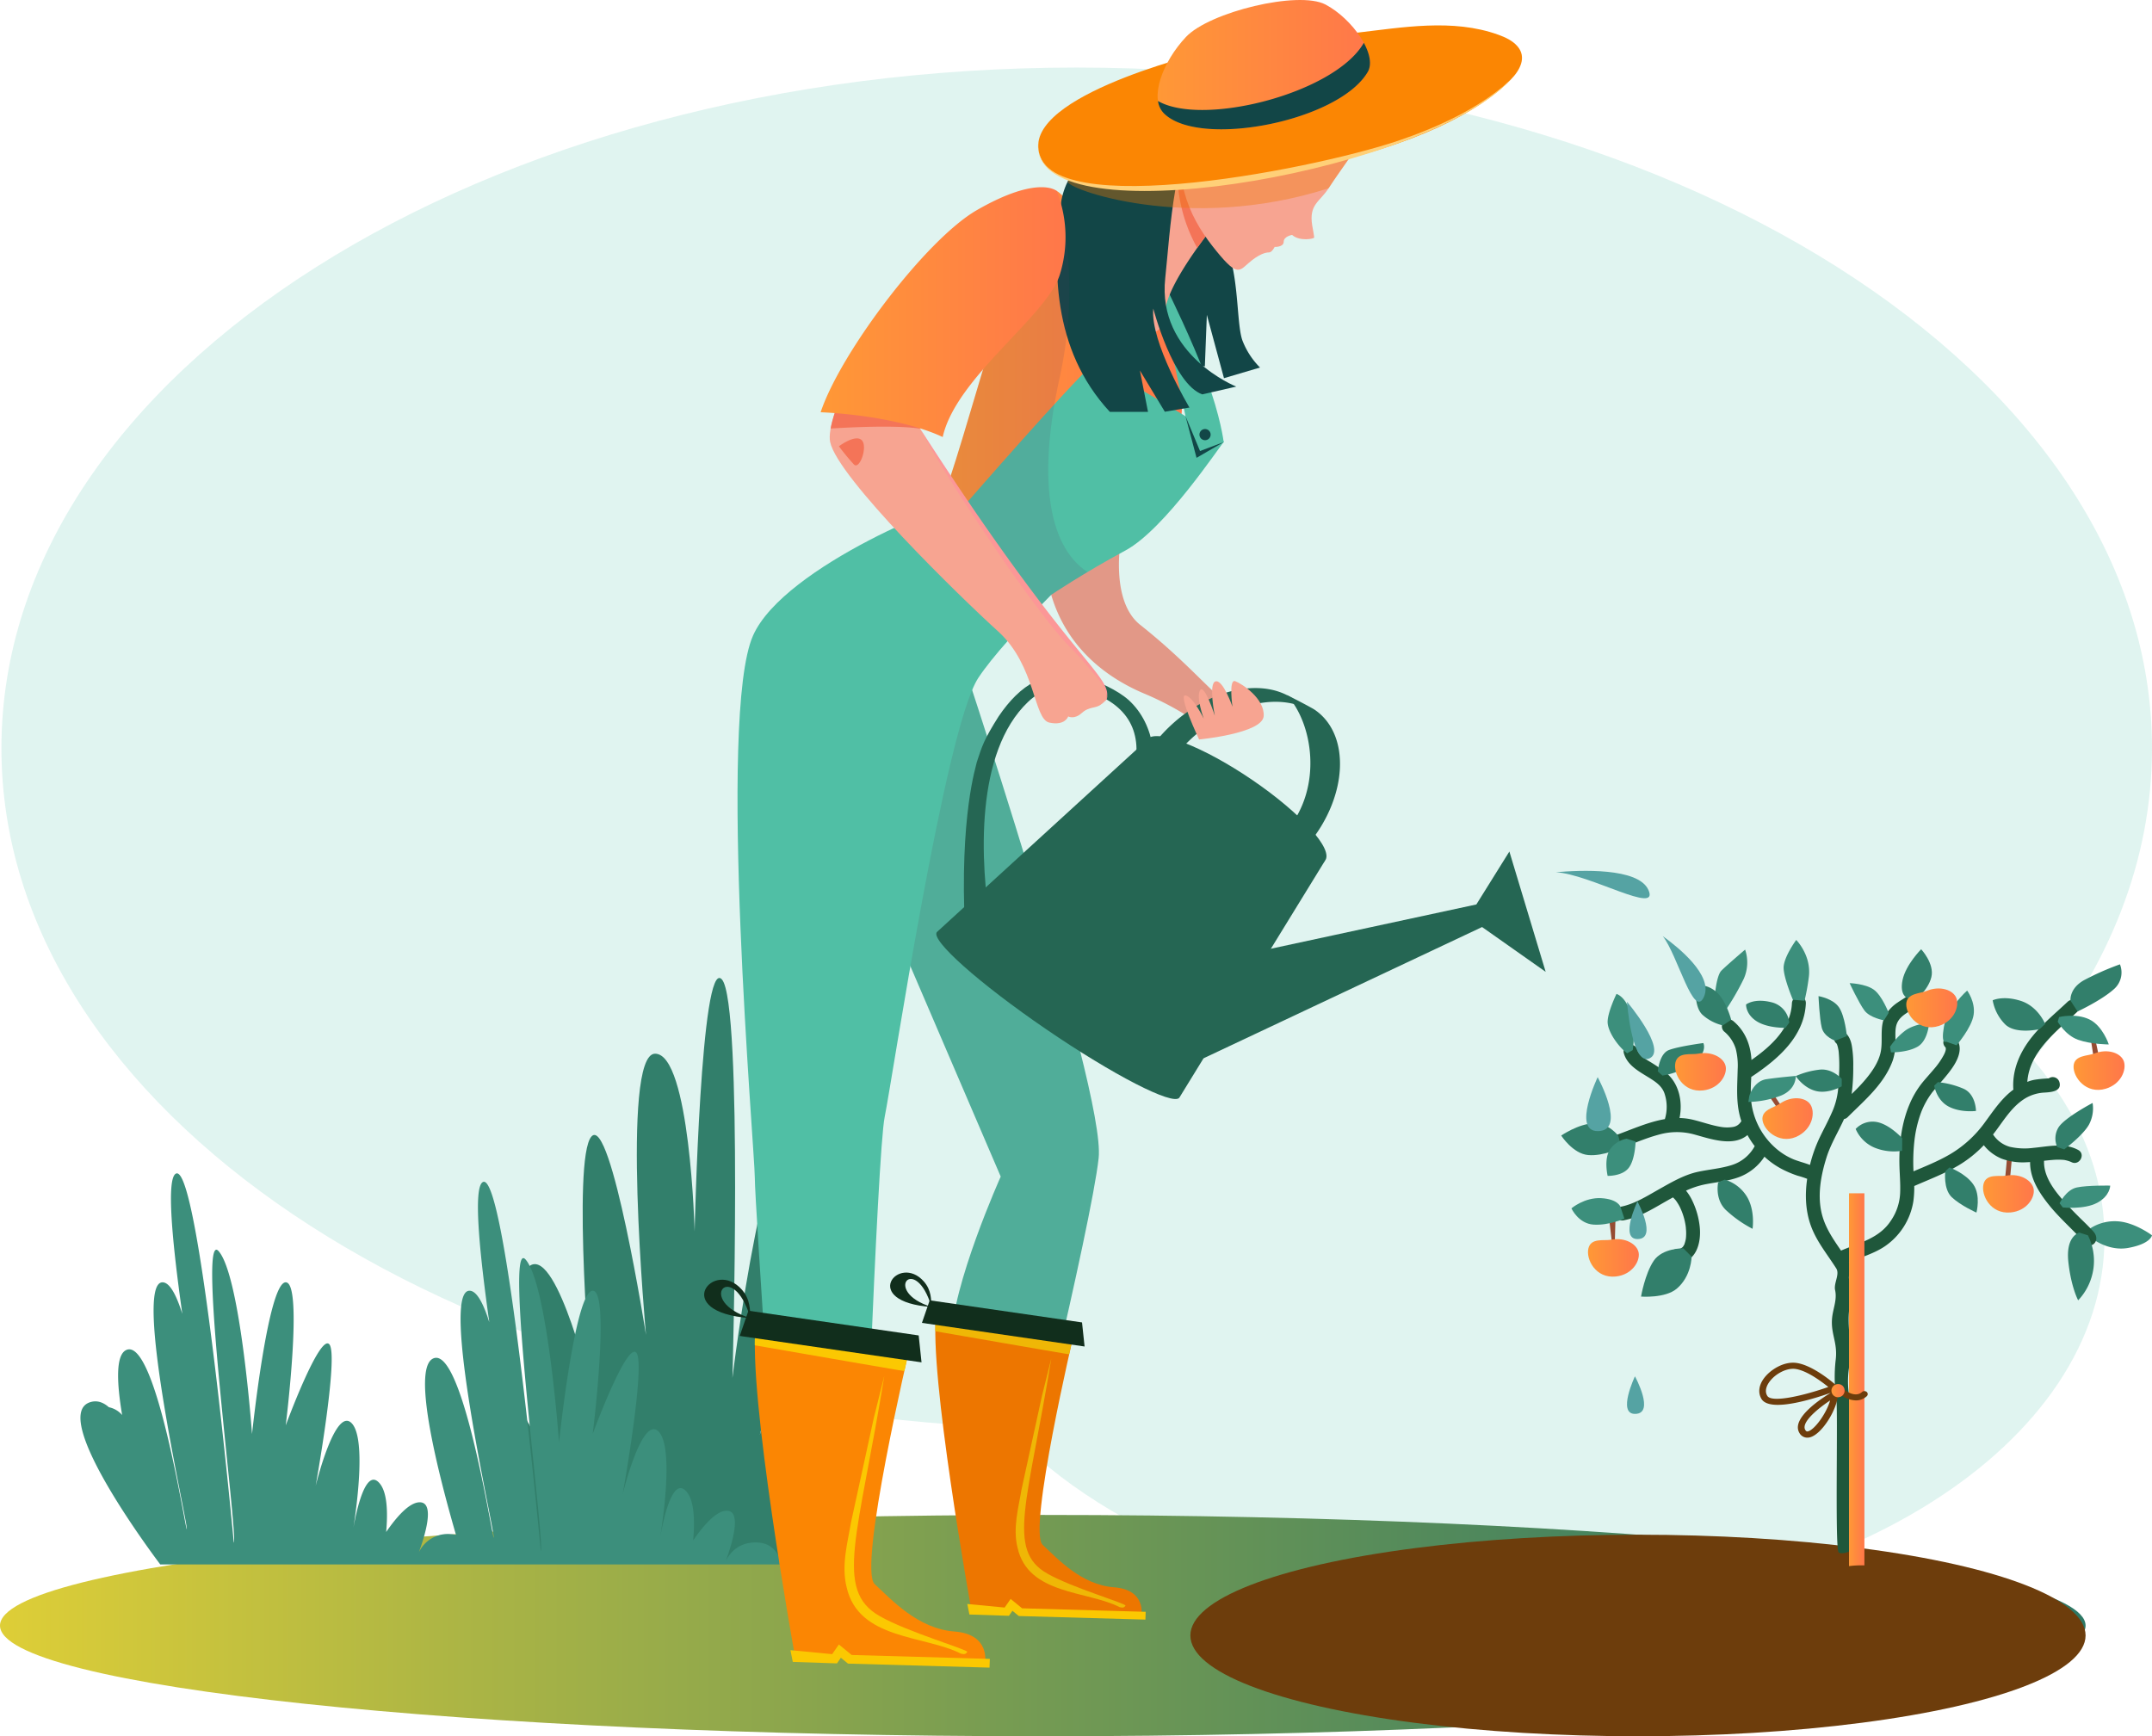 <svg xmlns="http://www.w3.org/2000/svg" xmlns:xlink="http://www.w3.org/1999/xlink" viewBox="0 0 1025.12 827.19"><defs><style>.cls-1{isolation:isolate;}.cls-2{fill:#65ccb7;opacity:0.2;}.cls-3{fill:#124647;}.cls-4{fill:url(#Gradiente_sem_nome_9);}.cls-5{fill:#6d3d0c;}.cls-6{fill:#327f6b;}.cls-7{fill:#3c8f7c;}.cls-8{fill:#e29887;}.cls-9{fill:#662d91;}.cls-10{fill:url(#Gradiente_sem_nome_2);}.cls-11{fill:#50ad99;}.cls-12{fill:#964c33;}.cls-13{fill:#1f573b;}.cls-14{fill:url(#Gradiente_sem_nome_2-2);}.cls-15{fill:url(#Gradiente_sem_nome_2-3);}.cls-16{fill:url(#Gradiente_sem_nome_2-4);}.cls-17{fill:url(#Gradiente_sem_nome_2-5);}.cls-18{fill:url(#Gradiente_sem_nome_2-6);}.cls-19{fill:url(#Gradiente_sem_nome_2-7);}.cls-20{fill:#50bfa5;}.cls-21{fill:url(#Gradiente_sem_nome_2-8);}.cls-22{fill:url(#Gradiente_sem_nome_2-9);}.cls-23{fill:#256653;}.cls-24{fill:#f7a491;}.cls-25{fill:#f47458;}.cls-26{fill:#fb8603;}.cls-27{fill:#fbc802;}.cls-28{fill:#112e1c;}.cls-29,.cls-31{fill:#ed7600;}.cls-30{fill:#efb706;}.cls-31{opacity:0.37;}.cls-31,.cls-33{mix-blend-mode:multiply;}.cls-32{fill:#55a3a3;}.cls-33{fill:#593960;opacity:0.13;}.cls-34{fill:#fc9797;}.cls-35{fill:url(#Gradiente_sem_nome_2-10);}.cls-36{fill:#ffd078;}.cls-37{fill:url(#Gradiente_sem_nome_2-11);}</style><linearGradient id="Gradiente_sem_nome_9" y1="774.47" x2="993.48" y2="774.47" gradientUnits="userSpaceOnUse"><stop offset="0" stop-color="#dece37"/><stop offset="0.21" stop-color="#aeb644"/><stop offset="0.48" stop-color="#779c52"/><stop offset="0.71" stop-color="#4f885c"/><stop offset="0.89" stop-color="#377c63"/><stop offset="1" stop-color="#2e7865"/></linearGradient><linearGradient id="Gradiente_sem_nome_2" x1="446.01" y1="178.26" x2="563.43" y2="178.26" gradientUnits="userSpaceOnUse"><stop offset="0" stop-color="#ff9836"/><stop offset="1" stop-color="#ff774a"/></linearGradient><linearGradient id="Gradiente_sem_nome_2-2" x1="944.65" y1="568.77" x2="968.85" y2="568.77" xlink:href="#Gradiente_sem_nome_2"/><linearGradient id="Gradiente_sem_nome_2-3" x1="908.06" y1="480.17" x2="932.35" y2="480.17" xlink:href="#Gradiente_sem_nome_2"/><linearGradient id="Gradiente_sem_nome_2-4" x1="797.92" y1="510.67" x2="822.15" y2="510.67" xlink:href="#Gradiente_sem_nome_2"/><linearGradient id="Gradiente_sem_nome_2-5" x1="756.45" y1="599.29" x2="780.67" y2="599.29" xlink:href="#Gradiente_sem_nome_2"/><linearGradient id="Gradiente_sem_nome_2-6" x1="839.54" y1="532.92" x2="863.5" y2="532.92" xlink:href="#Gradiente_sem_nome_2"/><linearGradient id="Gradiente_sem_nome_2-7" x1="987.75" y1="510.08" x2="1012.06" y2="510.08" xlink:href="#Gradiente_sem_nome_2"/><linearGradient id="Gradiente_sem_nome_2-8" x1="880.79" y1="661.29" x2="888.13" y2="661.29" xlink:href="#Gradiente_sem_nome_2"/><linearGradient id="Gradiente_sem_nome_2-9" x1="872.44" y1="662.23" x2="878.67" y2="662.23" xlink:href="#Gradiente_sem_nome_2"/><linearGradient id="Gradiente_sem_nome_2-10" x1="390.92" y1="148.71" x2="507.55" y2="148.71" xlink:href="#Gradiente_sem_nome_2"/><linearGradient id="Gradiente_sem_nome_2-11" x1="551.44" y1="30.8" x2="652.59" y2="30.8" xlink:href="#Gradiente_sem_nome_2"/></defs><g class="cls-1"><g id="Camada_2" data-name="Camada 2"><g id="objects"><path class="cls-2" d="M1025.12,356.49c0-179.11-229.33-324.31-512.22-324.31S.68,177.38.68,356.49c0,172,211.39,312.67,478.62,323.63,48.89,52.44,139.05,87.62,242.18,87.62,155.21,0,281-79.67,281-177.94,0-30.75-12.33-59.69-34-84.93C1004.68,460.41,1025.12,410,1025.12,356.49Z"/><path class="cls-3" d="M617.71,40s-22.46,1.55-27,20.82-9.47,46.6-5.05,60.7,3.55,33.11,6.14,40.58a37,37,0,0,0,8.42,13l-17.17,5.07L574.89,150l-.95,24.57-25.17-4.92,7.06-15.59s-4.94,9-14.36,13L532.3,156s18.82,3.84,27.06-36.54S573.26,57.88,584.67,46a38.15,38.15,0,0,1,35.82-11.37Z"/><path class="cls-4" d="M993.48,774.47c0,29.11-222.4,52.72-496.74,52.72S0,803.58,0,774.47s222.4-52.72,496.74-52.72S993.48,745.35,993.48,774.47Z"/><ellipse class="cls-5" cx="780.26" cy="779.18" rx="213.22" ry="48.01"/><path class="cls-6" d="M374.91,743.91S411,622.79,401.64,612.1s-39.73,71.5-39.73,71.5S406,533.2,385.75,525.81,348.9,656.48,348.9,656.48s5.06-178.34-5-189.84-13,120-13,120S328.68,502,312.06,502s-4.33,134-4.33,134-16.62-105.2-26-94.52,0,121.64,0,121.64-15.89-67.29-28.89-60.36,13.72,117.88,13.72,117.88-12.28-50.13-22.39-50.13,0,71.71,0,71.71Z"/><path class="cls-7" d="M372.24,745.34c-1.12-4.84-4-10-11.17-10.45-9.07-.52-13.42,5-15.32,8.72,2.68-7.27,8-23.88.44-23.88-5.06,0-11.26,7.26-16,14.15.83-9.16.6-19-3.23-23.32-6.41-7.3-10.78,12.42-12.36,21.17,1.72-11.07,5.85-42.08-.65-49.47-7.94-9-17.33,29.59-17.33,29.59s11.11-62.14,6.5-67.39-20.77,38.63-20.77,38.63,8.49-68.16,0-68.16-16.05,72.27-16.05,72.27-5.44-75.2-15.92-87.12,9.39,136.43,7.23,138.89c0,0-16.62-180-27.45-175.87-4.87,1.84-1.87,33,2.92,66.83-2.83-9-6-15-9.42-15-14.17,0,11.55,112.53,11.55,117.47s-14.44-92-28.91-85.17c-10.37,4.94,2.7,55.7,10.91,84a14.2,14.2,0,0,0-2.38-.34,15.3,15.3,0,0,0-15.33,8.72c2.68-7.27,8-23.89.45-23.89-5.07,0-11.26,7.27-16,14.16.83-9.17.6-19-3.23-23.32-6.41-7.3-10.78,12.41-12.35,21.17,1.72-11.07,5.84-42.08-.65-49.47-7.95-9-17.34,29.59-17.34,29.59s11.12-62.14,6.5-67.39-20.77,38.62-20.77,38.62,8.49-68.16,0-68.16-16.05,72.27-16.05,72.27-5.44-75.2-15.91-87.11,9.39,136.42,7.22,138.89c0,0-16.61-180-27.45-175.88-4.86,1.85-1.86,33,2.92,66.84-2.83-9-6-15-9.42-15C63.26,610.89,89,723.43,89,728.36s-14.45-92-28.91-85.16c-4.95,2.36-4.56,15.14-1.91,30.94a11.37,11.37,0,0,0-6.32-3.71c-2.65-2.34-5.54-3.37-8.67-2.47-20.28,5.81,29.09,72,33.16,77.38Z"/><path class="cls-8" d="M543.17,297.71c-17.46-13.81-7.58-53.95-5.44-55.89l-29.65-2.95s-14.35,20.48-7.33,44.5,24.86,39.07,45.12,47.41a143.43,143.43,0,0,1,21,11.11l14.58-9.24C572,324.08,561.19,312,543.17,297.71Z"/><path class="cls-9" d="M570.08,69.5a24,24,0,0,1-8-1.21,6.75,6.75,0,0,1-4.14-3.71C555.48,59,559.73,49,563.48,40.1,564.8,37,566.06,34,567,31.37c3.85-11.07,24.95-20,39.86-20a27.34,27.34,0,0,1,4.62.36A189.72,189.72,0,0,0,633,14.36l.23.06c1,.56,25.1,14,25.1,27.9S653.86,59,653.67,59.1l-.44.26-.26-.44c-.05-.07-4.18-6.92-8-10.34a2.55,2.55,0,0,0-1.66-.42c-4.11,0-13.18,3.79-22,7.45-6.68,2.79-13.59,5.67-18.2,6.81-2.36.59-5,1.33-7.7,2.11C587.31,66.86,578,69.5,570.08,69.5Zm36.75-57.08c-14.48,0-35.27,8.9-38.89,19.28-.92,2.68-2.18,5.65-3.52,8.8-3.66,8.67-7.82,18.48-5.54,23.67a5.69,5.69,0,0,0,3.54,3.15,22.79,22.79,0,0,0,7.66,1.15c7.79,0,17-2.62,25.15-4.93,2.76-.79,5.36-1.53,7.73-2.11,4.54-1.13,11.41-4,18-6.77,8.87-3.7,18-7.53,22.35-7.53a3.37,3.37,0,0,1,2.35.69c3.31,3,6.77,8.36,7.82,10,1-1,3.74-4.84,3.74-15.55,0-12.83-22.72-26-24.46-26.94a192.63,192.63,0,0,1-21.54-2.62A26.28,26.28,0,0,0,606.83,12.42Z"/><path class="cls-10" d="M552.34,234.14c14-12.75,13.48-79.56,5.37-86.93S508,93,503.4,91C489.93,85.18,460,213.52,446,245.76c23.94,11.64,48.76,9.57,72.63,19.95C533.24,251.6,546.49,239.45,552.34,234.14Z"/><path class="cls-11" d="M410.49,406.31,476.7,560.55s-23.47,52.28-23.47,77.77,14.19,94.77,14.19,94.77l16.44-1.91s35.89-146.75,39.49-179.43-68.91-249.28-68.91-249.28Z"/><path class="cls-7" d="M995.76,585.19a21.5,21.5,0,0,1,13.43-3.3c8,.66,15.93,6.64,15.93,6.64s-.58,4.05-11.29,6-19.24-6-19.24-6Z"/><path class="cls-7" d="M816.7,476.35s.66-11.28,3.32-13.94,11.28-10,11.28-10a19.11,19.11,0,0,1-.66,13.94,125.46,125.46,0,0,1-9.29,15.93Z"/><path class="cls-12" d="M956.09,550.69c0,1.33-1.07,12-1.07,12l2.4-.38,1-10.95Z"/><polygon class="cls-12" points="997.44 504.61 995.58 492.62 997.57 492.62 999.9 503.57 997.44 504.61 997.44 504.61"/><polygon class="cls-12" points="847.9 529.78 841.59 520.49 843.58 519.5 848.89 527.46 847.9 529.78"/><polygon class="cls-12" points="767.91 592.51 766.26 578.24 769.58 578.99 769.24 591.85 767.91 592.51"/><path class="cls-13" d="M874.81,497.12Z"/><path class="cls-13" d="M995.76,585.19c-1.31-1.37-2.65-2.7-4-4-3-2.94-5.91-5.89-8.68-9-4.71-5.29-9.69-11.92-9.38-19.18,1.36-.15,2.73-.29,4.09-.4a32.34,32.34,0,0,1,5.39,0,14.66,14.66,0,0,1,3.46,1c3.75,2.07,7.1-3.67,3.35-5.73-6.52-3.6-14.51-1.63-21.5-1a31.86,31.86,0,0,1-11.09-.51,14.12,14.12,0,0,1-8-5.89c.57-.72,1.13-1.45,1.68-2.2,4-5.44,7.75-11.41,13.65-15a19.81,19.81,0,0,1,9.28-2.76c2.88-.19,8.3-.5,7-5a3.3,3.3,0,0,0-5.07-1.77l-1.52.11a48.6,48.6,0,0,0-5.26.57,17.69,17.69,0,0,0-3.43,1c1-14.52,14-24.08,23.88-33.47,3.12-2.94-1.58-7.63-4.69-4.69-5.78,5.47-12,10.51-17,16.76-5.6,7-9.32,15.29-8.89,24.42a3.4,3.4,0,0,0,.09.65c-5.61,4.11-9.47,10-13.53,15.51a54.83,54.83,0,0,1-16.57,15.24c-5.57,3.27-11.58,5.69-17.52,8.2a1.48,1.48,0,0,1,0-.21,90.14,90.14,0,0,1,.44-14.32,57.8,57.8,0,0,1,3.1-13.3,38.61,38.61,0,0,1,2.73-5.78c.56-1,1.18-1.93,1.82-2.86l.56-.78a.73.73,0,0,1,.09-.13l.08-.1c3.24-4.06,6.9-7.74,9.83-12.06s5.23-10.05,1.2-14.31c-2.94-3.12-7.63,1.58-4.69,4.69a.38.38,0,0,0,.09.09l0,0s0,.07.06.1a2.61,2.61,0,0,1,.08.35v.52l0,.11a8.41,8.41,0,0,1-.21.83c-.09.29-.19.57-.3.85.23-.6-.27.56-.33.67a36.83,36.83,0,0,1-5,7.18c-1.76,2.1-3.64,4.12-5.37,6.25a42.92,42.92,0,0,0-6.17,10.52c-3.65,8.71-4.87,18.58-4.72,28,.07,4.77.58,9.53.34,14.31a25.14,25.14,0,0,1-4.26,12.68C895.35,590,885.84,592,877,595.81c-3.71-5.38-7.4-10.71-9.08-17.17-2.32-8.89-.58-18.43,2.09-27,2-6.49,5.63-12.31,8.42-18.5a3.19,3.19,0,0,0,1.73-.93c8.19-8.16,17.38-15.74,21.48-27a27.87,27.87,0,0,0,1.27-9.7c0-2.57-.26-5.61.76-8,1.67-4,6.11-5.45,9.34-8.06,1.41-1.14,1.18-3.52,0-4.7a3.39,3.39,0,0,0-4.69,0c.5-.4-.51.36-.61.43-.38.26-.78.5-1.17.75-.85.54-1.71,1.07-2.54,1.65a19,19,0,0,0-5.46,5.44c-3.38,5.31-1.56,11.75-2.54,17.57-.94,5.62-4.87,10.9-8.56,15.07-1.71,1.93-3.53,3.75-5.39,5.54a97.49,97.49,0,0,0,.76-13.07,54.27,54.27,0,0,0-.66-9.78c-.44-2.59-1.41-5.16-3.66-6.69-3.43-2.35-6.65,3-3.65,5.5l0,0-.06,0,.08.06.07.1.18.36c.05.14.09.28.14.42a14.18,14.18,0,0,1,.41,1.71,10.18,10.18,0,0,1,.25,1.78,69.93,69.93,0,0,1,.16,9.71c-.1,2.75-.29,5.49-.53,8.23a35.44,35.44,0,0,1-3.14,11c-1.76,4-3.9,7.85-5.77,11.81A67.39,67.39,0,0,0,862.19,555c-2.57-1-5.32-1.66-7.84-2.67a31,31,0,0,1-8.79-5.59,34.74,34.74,0,0,1-10.74-18.32c-1.15-5-.83-10.22-.59-15.39a2.94,2.94,0,0,0,.46-.25c12.21-8.17,24.82-18.93,25.54-34.73.19-4.28-6.45-4.26-6.64,0-.54,11.87-10,20.44-19.26,26.95-.42-7.08-2.87-13.57-8.43-18.34a3.37,3.37,0,0,0-4.69,0,3.32,3.32,0,0,0,0,4.69,17.48,17.48,0,0,1,5.63,8.33,32.56,32.56,0,0,1,.91,9.89c-.16,7.75-.89,15.41,1.28,23,.15.54.32,1.07.5,1.6a4.57,4.57,0,0,0-.38.47,5.33,5.33,0,0,1-3.56,2.26,17.63,17.63,0,0,1-5.7,0c-4.61-.73-9-2.37-13.56-3.46a30.23,30.23,0,0,0-6.27-.79c1.57-7.61-.15-16.23-6.18-21.37a76.81,76.81,0,0,0-8.86-6,19.76,19.76,0,0,1-3.37-2.56,5.54,5.54,0,0,1-1.69-2.6c-1.19-4.1-7.6-2.35-6.4,1.76,1.87,6.43,8.68,9.28,13.78,12.71,2.39,1.6,4.54,3.47,5.52,6.26a20,20,0,0,1,.21,12.32c-8.29,1.41-16.32,5.19-24.16,7.94a3.39,3.39,0,0,0-2.32,4.08,3.34,3.34,0,0,0,4.09,2.32c6.51-2.28,12.82-5.15,19.49-6.94a31.33,31.33,0,0,1,16.91-.09c7.85,2.16,18.54,6,25.34.29a40.93,40.93,0,0,0,3.45,5.28,18.81,18.81,0,0,1-10.9,9c-5.28,1.69-10.92,2.08-16.32,3.27-6.75,1.49-13,5.26-19,8.63-5.62,3.19-11.35,6.77-17.78,8a3.33,3.33,0,0,0-2.32,4.08,3.38,3.38,0,0,0,4.08,2.32c6.78-1.3,13-5,18.88-8.4,1.46-.83,2.93-1.67,4.41-2.48.34.31.67.65,1,1l.47.58c.17.23.33.46.48.7a22.74,22.74,0,0,1,1.19,2,30.9,30.9,0,0,1,2.93,9.42s.09.81.1.9c0,.42.07.84.09,1.26a22.25,22.25,0,0,1,0,2.45c0,.39-.05.78-.09,1.17a.72.72,0,0,0,0,.13,3.47,3.47,0,0,0-.08.39,14.35,14.35,0,0,1-.56,2.07s0,.09,0,.12l-.13.25c-.14.29-.31.56-.48.84l-.1.15-.1.11a3.59,3.59,0,0,1-.39.39c0-.06-.41.3-.55.39l-.2.12-.09,0a6.49,6.49,0,0,1-1,.26l-.74,0c-4.28.06-4.29,6.7,0,6.64,9.33-.14,11.85-9.72,11-17.44a37.77,37.77,0,0,0-3.6-12.48,23.14,23.14,0,0,0-2.93-4.64,41.55,41.55,0,0,1,8.61-2.9c5.49-1.14,11.17-1.55,16.47-3.49a24.87,24.87,0,0,0,12.29-9.79l.71.65a38.4,38.4,0,0,0,9.66,6.26,49.81,49.81,0,0,0,5.54,2.19,38.36,38.36,0,0,1,4.44,1.45c-1.1,7.56-.82,15.34,1.84,22.56,2.75,7.46,7.8,13.47,12,20.1,1.8,2.84-1.26,7-.54,10.33.86,3.89-.39,7.31-1.12,11.17-1.73,9.16,2.59,13.08,1.37,22.36a71.75,71.75,0,0,0,.31,18.23c.89,4.7-.64,68.45,1,72.94.61,1.7,7-.06,6.4-1.77-1.61-4.5-.23-67.33-1.18-72a44.11,44.11,0,0,1,0-14.9c1.55-9.56-1.25-17.69,0-27.32.56-4.33,1.18-8.93,0-13.16-.84-3,1.43-6.11-.2-8.77,5.68-2.4,11.73-4.06,16.92-7.49a32.07,32.07,0,0,0,13.79-21.63,48.71,48.71,0,0,0,.42-7.23h0c7.1-3.11,14.37-5.86,21.07-9.81A56.09,56.09,0,0,0,945,545.59a21,21,0,0,0,8.56,6.45,29.19,29.19,0,0,0,12.27,1.65c.41,0,.82,0,1.22-.07-.1,8,4.56,15,9.44,21,4,4.87,8.62,9.15,13,13.65a3.32,3.32,0,0,0,.43,1.48,11.36,11.36,0,0,0,2,2.66,4.26,4.26,0,0,0,3.34,1,3.35,3.35,0,0,0,3.32-3.32C998.61,587.9,997.14,586.64,995.76,585.19Zm-121-88.13c-.17-.19-.1-.12,0,0Zm.07.07.28.22-.23-.16Z"/><path class="cls-6" d="M801.88,594.72s-10-.22-14.16,6-6,17-6,17,11.53.89,17-3.76c7.08-6,7.08-15.27,7.08-15.27Z"/><path class="cls-6" d="M818.47,563.3s-1.77,7.75,3.54,13.06a57,57,0,0,0,12.83,9.07s1.33-8.63-2.65-15.27A18.5,18.5,0,0,0,821.57,562Z"/><path class="cls-6" d="M770.9,541.18s-4.42-6.2-11.72-6S743.69,541,743.69,541s5.53,8.63,12.83,9.29,15.93-3.54,15.93-3.54Z"/><path class="cls-6" d="M811.39,496.93s-11.73,1.55-16.37,3.32c-3.75,1.42-4.9,7.16-5.21,9.34-.08.52-.1.84-.1.84l2.21,2a35.48,35.48,0,0,0,15.05-6.2C813.6,501.13,811.39,496.93,811.39,496.93Z"/><path class="cls-6" d="M926.66,558s-1.1,8.41,3.1,12.39,11.73,7.31,11.73,7.31,2.21-8.19-1.55-13.5-11.29-8-11.29-8Z"/><path class="cls-6" d="M974.23,487.86s-3.32-8.41-11.73-11.06-13.27-.23-13.27-.23a21.62,21.62,0,0,0,6,11.51c5.09,4.87,16.38,2.21,16.38,2.21Z"/><path class="cls-6" d="M980,546.49a10,10,0,0,1,.67-9.51c3.1-4.65,16.15-11.51,16.15-11.51a16.41,16.41,0,0,1-1.77,10.4C992.15,541,983.3,547.6,983.3,547.6Z"/><path class="cls-6" d="M990.38,587.2c-.66.44-6.41,2.21-5.09,14.16s4.65,18.14,4.65,18.14a27.51,27.51,0,0,0,7.3-15.26,27,27,0,0,0-2.65-15.71Z"/><path class="cls-6" d="M906.09,548.26a24.72,24.72,0,0,1-13.28-1.55,17.08,17.08,0,0,1-8.85-8.85,11.08,11.08,0,0,1,10-3.32c6.19,1.11,12.17,7.75,12.17,7.75Z"/><path class="cls-6" d="M921.35,517.28c.22.67,1.33,7.08,7.08,10s12.84,2,12.84,2,0-8-6-10.62a41.21,41.21,0,0,0-12.17-3.1Z"/><path class="cls-6" d="M820.68,488.52a22,22,0,0,1-9.73-5.09c-4.21-4-3.1-13.94-3.1-13.94s4.65-1.1,9.51,2.88,7.31,13.5,7.31,13.5Z"/><path class="cls-6" d="M852.32,487.19a11.07,11.07,0,0,0-8.63-9.73c-8.18-2-11.94,1.11-11.94,1.11s-.23,4.64,5.08,8,13.72,3.1,13.72,3.1Z"/><path class="cls-6" d="M877.32,514s-4.2-4.87-10.17-4.43a38.87,38.87,0,0,0-11.73,3.1s3.54,5.53,9.51,7.08,12.39-2.21,12.39-2.21Z"/><path class="cls-6" d="M908.52,475.47s-3.76-1.33-2.21-8.63,8.85-14.6,8.85-14.6,6.41,6.86,4.86,13.27-8,11.29-8,11.29Z"/><path class="cls-7" d="M771.9,574.91s-1.22-3.64-9.18-4.08-14.16,4.86-14.16,4.86,3.31,7.31,10.62,7.75,14.6-2.88,14.6-2.88Z"/><path class="cls-7" d="M774.88,542.51a12.08,12.08,0,0,0-7.74,4.86c-3.32,4.43-1.33,12.84-1.33,12.84s6.86.22,10-3.76,3.32-12.62,3.32-12.62Z"/><path class="cls-7" d="M775.11,501.8c-4-2.88-9.52-10.4-9.3-15.27s4.21-13,4.21-13,4.42,1.1,6.86,9.51a43.49,43.49,0,0,1,.88,17.26Z"/><path class="cls-7" d="M833.29,522.15s2-7.08,8.19-8,13.94-1.55,13.94-1.55.44,6.19-6.86,9.29a46,46,0,0,1-15.71,3.1Z"/><path class="cls-7" d="M897.46,486.09s-6.64-1.11-9.3-4.65-7.08-13.05-7.08-13.05,7.53.22,11.51,3.1,7.08,11.06,7.08,11.06Z"/><path class="cls-7" d="M900.33,498.7a32.17,32.17,0,0,1,7.3-7.74c4.65-3.32,11.29-3.54,11.29-3.54s-.44,8.4-5.53,11.28-12.61,2.65-12.61,2.65Z"/><path class="cls-7" d="M980.2,486.75s3.55,6.42,9.74,8.63,14.6,2.21,14.6,2.21-2.87-8.85-9.29-11.94-14.38-1.11-14.38-1.11Z"/><path class="cls-7" d="M927.1,496.27s-2.65,1.77-1.1-7.08,11.06-17.26,11.06-17.26,4,5.31,3.1,11.5S932,498,932,498Z"/><path class="cls-7" d="M981.09,573.26s3.1-6.42,8.19-7.52,15.93-.89,15.93-.89,0,4.87-6.2,8.19-16.37,2.21-16.37,2.21Z"/><path class="cls-7" d="M855.64,447.81s-6.19,8.41-6,13.5,4.42,15,4.42,15l5.53.45a98.16,98.16,0,0,0,2-10.85C863.16,455.33,855.64,447.81,855.64,447.81Z"/><path class="cls-6" d="M874.23,495.82s-5.31-1.77-6.42-6.19-1.55-15.05-1.55-15.05,6.86,1.11,9.74,5.31,3.76,13.72,3.76,13.72Z"/><path class="cls-6" d="M986.29,476.69s-.66-5.65,6.31-9.63a129.58,129.58,0,0,1,17.25-7.63,10.53,10.53,0,0,1-3,11.94c-6,5.32-17.2,10.52-17.2,10.52Z"/><path class="cls-14" d="M955.67,560.1c-3.22.58-9.51-1.19-10.81,4s3.31,14.44,12.91,13.54c7.63-.72,11.57-6.91,11-11S962.56,558.85,955.67,560.1Z"/><path class="cls-15" d="M917.71,472.12c-3,1.28-9.53.95-9.65,6.3s6.42,13.36,15.58,10.34c7.28-2.39,9.76-9.29,8.32-13.19S924.15,469.38,917.71,472.12Z"/><path class="cls-16" d="M808.82,502c-3.21.64-9.53-1-10.72,4.21s3.58,14.38,13.17,13.29c7.61-.87,11.43-7.14,10.81-11.25S815.68,500.65,808.82,502Z"/><path class="cls-17" d="M767.39,590.64c-3.21.62-9.52-1.07-10.75,4.14s3.49,14.4,13.08,13.37c7.62-.82,11.48-7.06,10.89-11.18S774.26,589.3,767.39,590.64Z"/><path class="cls-18" d="M847.79,525.86c-2.68,1.87-9.14,2.88-8.15,8.14s9,11.75,17.38,6.92c6.63-3.84,7.63-11.1,5.42-14.63S853.53,521.85,847.79,525.86Z"/><path class="cls-19" d="M997.57,501.93c-3,1.2-9.55.69-9.81,6s6,13.53,15.29,10.77c7.34-2.19,10-9,8.68-13S1004.09,499.37,997.57,501.93Z"/><path class="cls-20" d="M521.4,172.7c-13.14,11.93-60.3,66.17-60.3,66.17h0c-4.56-2.22-87.57,30.69-102.36,63.88-17.15,38.49.81,245.67.81,258.15s12,185.78,12,185.78l39,8.33s7.27-205.22,10.87-222.86S450.15,347.2,466,323c6.57-10,20.14-24.84,34.77-39.65h0s15.44-10.39,35.4-21.13c18.86-10.15,45.16-50.16,46.78-51.63S521.4,172.7,521.4,172.7Z"/><path class="cls-20" d="M557,140s10.8,21.9,17.64,40.2,8.27,30.39,8.27,30.39L570,218.12,565.3,201l-14.14-67Z"/><polygon class="cls-3" points="582.93 210.61 569.98 218.12 564.74 198.31 571.64 214.88 582.93 210.61"/><path class="cls-3" d="M576.69,207.05A2.66,2.66,0,1,1,574,204.4,2.66,2.66,0,0,1,576.69,207.05Z"/><rect class="cls-21" x="880.79" y="568.51" width="7.33" height="185.57"/><path class="cls-5" d="M780.26,766.48H940.55s-18.14-14.34-29.35-12.4c0,0-12.53-11.5-33.48-7.45a31.79,31.79,0,0,0-27.88-11A37.69,37.69,0,0,0,823.16,751S791.24,744,780.26,766.48Z"/><path class="cls-5" d="M889.26,663.17a1.74,1.74,0,0,0-2.27,0c-3.16,2.87-7.7-.57-7.89-.72a1.71,1.71,0,0,0-2.26.17,1.36,1.36,0,0,0,.17,2,12.3,12.3,0,0,0,7.07,2.56,7.54,7.54,0,0,0,5.18-2A1.37,1.37,0,0,0,889.26,663.17Z"/><path class="cls-5" d="M876.68,661.8,875,660.27c-.44-.4-10.88-9.8-19.31-10.95-5.84-.8-12.26,3.12-15.34,7.22-2.59,3.45-3,7.08-1.22,10,1.27,2,4.13,2.76,7.72,2.76,8,0,19.68-3.76,25.27-5.75-4.17,2.5-19.07,12.08-15,19.06a4.29,4.29,0,0,0,3.79,2.32,5.22,5.22,0,0,0,1.1-.12c5.94-1.34,13.46-13.9,13.46-20.56v-1.94Zm-34.79,3.25c-1.61-2.57,0-5.41,1.1-6.87,2.67-3.56,7.38-6.06,11.17-6.06a9,9,0,0,1,1.05.07c5.51.75,12.48,6,15.72,8.6C859.7,664.76,844.08,668.51,841.89,665.05Zm19.33,16.88c-.34.08-.76.18-1.29-.72-2-3.52,5.84-10,11.85-14C870.1,673.29,864.36,681.23,861.22,681.93Z"/><path class="cls-22" d="M878.67,662.23a3.13,3.13,0,1,1-3.11-2.82A3,3,0,0,1,878.67,662.23Z"/><path class="cls-23" d="M560.53,359.28a71.61,71.61,0,0,0-8.81,13.41l-9.6-6.57A71.93,71.93,0,0,1,551,352.73c18.78-22.65,47.95-31.48,65.15-19.72a26.61,26.61,0,0,1,4.39,3.76C603.05,329.59,577.53,338.77,560.53,359.28Z"/><path class="cls-23" d="M547.45,380.92c4.5-15.84,3.25-35.47-9.81-47.41-5.47-4.84-14.38-8.8-20.72-10.59-18.68-5.05-31.1,3.5-41.19,18.35-7,11.06-7.91,14.13-10.41,21.79-.17,1.49-8.37,25.17-5.6,80.61l12.43-.65c-5.52-32.93-7.66-84.63,17.59-108.64,7-6.69,15.51-8.54,25.36-6,21.62,5.95,29.45,19.48,25.15,38.33-1,3.73-3.07,9.21-4.81,11.17Z"/><path class="cls-23" d="M568.21,479.47l5.11,24.72,124.35-58.6h0l8.33-3.93L736.29,463,719,405.68,703.27,430.9,605.37,452Z"/><path class="cls-23" d="M546.62,352.3l84.53,57.79L561.76,523c-3.13,3.77-31.52-10.84-63.4-32.64s-55.2-42.53-52.07-46.31Z"/><path class="cls-23" d="M546.48,352.2c-4.34,5.23,11.1,22.43,34.48,38.42s45.85,24.7,50.19,19.47-11.1-22.43-34.48-38.41S550.82,347,546.48,352.2Z"/><path class="cls-23" d="M554.91,358c-3.11,3.74,9.28,17,27.67,29.53s35.8,19.73,38.9,16-9.29-17-27.67-29.53S558,354.22,554.91,358Z"/><path class="cls-23" d="M601.48,406.71a76,76,0,0,0,11.76-11.39c17-20.51,12.13-50.93-.28-64.17,1.82.75,11.69,5.91,13.32,7,17.2,11.76,15.77,41.35-3,64-3.58,4.32-8,7.82-12.19,11.09Z"/><path class="cls-24" d="M578.5,107.22s-17.72,21.8-22.31,35.85a18.86,18.86,0,0,0-1.08,5.65c0,12.75-12.59,13.07-18.35,1.31s-13-38.89-13-38.89L573.11,69Z"/><path class="cls-25" d="M573.11,69l-12.2,10.43a73.73,73.73,0,0,0,9.4,38.68c4.48-6.31,8.2-10.88,8.2-10.88Z"/><path class="cls-24" d="M571.2,352.3s-10.21-21.61-6.51-21,8.72,11.07,8.72,11.07-3.82-10.39-1.73-13.54,7,12.15,7,12.15-3.16-15.57.41-16.37,8,12.08,8,12.08-1.9-13.34,1.31-12.16,14.05,8.27,13.57,16.59S571.2,352.3,571.2,352.3Z"/><path class="cls-26" d="M433.36,641.93s-24.79,105.25-16.71,112.75,20.63,21.3,38,22.6,14.55,15.07,14.55,15.07l-64.37-1.82-4.76-3.9-2.51,3.64-19-1.82s-22.67-126-18.47-157.18Z"/><path class="cls-27" d="M360.05,631.27l73.33,10.66s-1,4.35-2.57,11.29c-16.19-2.72-54.83-9.44-71.26-12.3A79.11,79.11,0,0,1,360.05,631.27Z"/><path class="cls-28" d="M353.41,614.44c4.16,4.77,3.79,9.8,4.09,13.55-8.59-29-26.71-8.24,0,0C318.82,625.25,340,599.17,353.41,614.44Z"/><path class="cls-27" d="M419.15,770c-22.13-12.44-10.21-38.35,2.1-114.54l-4.95,19.83c-.1.43-11,50.43-10.91,49.94-1.52,9.33-4.76,20.47-2.08,31C409,781.3,440.36,779,457.7,787.81c.45,0,2.05.91,3.07-.81C461.36,786,432,777.42,419.15,770Z"/><polygon class="cls-28" points="438.98 649.05 437.62 636.23 356.52 624.45 352.38 636.47 438.98 649.05"/><polygon class="cls-27" points="376.53 786.17 396.42 788.07 399.6 783.47 405.71 788.47 471.51 790.33 471.37 794.49 403.96 792.58 400.55 789.79 398.7 792.47 377.65 791.77 376.53 786.17"/><path class="cls-29" d="M511.62,635.13S489.44,729.29,496.67,736s18.45,19.06,34,20.22,13,13.48,13,13.48l-57.59-1.63-4.26-3.49-2.25,3.26-17-1.63S442.26,653.49,446,625.6Z"/><path class="cls-30" d="M446,625.6l65.6,9.53s-.92,3.9-2.31,10.1c-14.48-2.43-49-8.44-63.74-11A67.75,67.75,0,0,1,446,625.6Z"/><path class="cls-28" d="M440.1,610.54c3.72,4.26,3.39,8.77,3.65,12.13-7.68-25.94-23.89-7.38,0,0C409.15,620.21,428.13,596.88,440.1,610.54Z"/><path class="cls-30" d="M498.91,749.69c-19.8-11.13-9.14-34.31,1.88-102.47L496.35,665c-.08.38-9.85,45.12-9.75,44.68-1.36,8.34-4.26,18.31-1.87,27.74,5.08,22.44,33.15,20.36,48.66,28.26.41,0,1.84.82,2.75-.72C536.67,764,510.44,756.34,498.91,749.69Z"/><polygon class="cls-28" points="516.65 641.5 515.43 630.03 442.87 619.5 439.17 630.25 516.65 641.5"/><polygon class="cls-27" points="460.78 764.17 478.57 765.87 481.42 761.76 486.88 766.23 545.75 767.9 545.63 771.61 485.32 769.91 482.27 767.41 480.61 769.8 461.78 769.18 460.78 764.17"/><path class="cls-24" d="M644.47,33.5s13.67,13.72,7.2,27.44c-3.88,8.22-12.49,19-18.78,28.74-4.22,6.56-9.43,7.6-7.81,17.72,0,0,.95,5.12.95,5.75s-6.93,2-10.53-1.23c0,0-4,.65-4,3.27s-4.32,2.45-4.32,2.45-1.26,2.62-2.7,2.62-4.62.58-9.89,5.22c-4.59,4-5.58,6.38-17.1-8.33s-19.79-33.66-12.59-59.8S626.84,21.4,644.47,33.5Z"/><path class="cls-3" d="M591.38,39s-49.45-3.47-64.17,23.35c-3.48,6.34-19.65,17.48-21.81,34.59-3.76,29.91-4.59,69.22,23.27,99.27h18.19L543,176.5l11.88,19.66,11.73-2S547.85,162.93,549.37,147c0,0,9.41,36,23.37,40.89l16.16-3.71s-37.8-15-33.83-51.68c2.4-22.17,4.11-64.64,19.2-78.34,10.09-9.16,19.88-9.79,19.88-9.79Z"/><path class="cls-31" d="M644.47,33.5c-12.53-8.6-43.78-6.13-63.4,5.39-15.31.58-43.38,4.32-53.86,23.41-2.83,5.17-13.09,12.64-18.59,24.1-1.59,3.32,57,24.9,124.27,3.29,6.29-9.78,14.9-20.53,18.78-28.75C658.14,47.22,644.47,33.5,644.47,33.5Z"/><path class="cls-32" d="M785.24,424c-4.79-10.78-32.71-9.46-44.1-8.45C757.33,416.43,790.67,436.15,785.24,424Z"/><path class="cls-32" d="M792.08,446c7.1,9,14.76,40,19.63,28.86C816.14,464.74,799.53,451.36,792.08,446Z"/><path class="cls-32" d="M785.83,504.19c8.53-4.08-10.79-26.92-10.79-26.92S777.3,508.26,785.83,504.19Z"/><path class="cls-32" d="M761.06,538.89c14.06,0,0-25.71,0-25.71S748.82,538.89,761.06,538.89Z"/><path class="cls-32" d="M780,590.31c9.79,0,0-17.9,0-17.9S771.46,590.31,780,590.31Z"/><path class="cls-32" d="M778.82,673.61c9.79,0,0-17.9,0-17.9S770.3,673.61,778.82,673.61Z"/><path class="cls-33" d="M448.78,238.72l-1.79.11c.72,38.77,36.33,62.47,48.33,50.09,1.78-1.85,3.6-3.7,5.43-5.55h0s6.83-4.6,17.29-10.84c-19.47-12.85-23.42-46.44-13.32-92.33C515.94,129.27,503.4,94,503.4,91,490.77,85.55,463.62,198.14,448.78,238.72Z"/><path class="cls-24" d="M499.09,293.94c-14.4-18.63-62.91-90.15-62.26-93.05-15.64-7.39-20.35-7.56-39.08-4.48-2.05,6.18-2.95,11.15-2.3,14.2,3.6,17,62,73.88,80,90.19s16.84,41.83,24.4,43.46,9-2.94,9-2.94,2.88,1.63,6.48-1.64,6.84-2,9.36-4.24,2.57-1.72,2.57-4.58C527.21,324.32,513.48,312.56,499.09,293.94Z"/><path class="cls-34" d="M524.64,335.44c6.25-3.41-.83-11.4-5.26-16.39-13.87-16.62-9.39-7.31-37.91-46.94-12.73-18.55-32.69-47.87-43.14-67.87C507,311,528.15,320.84,527.43,331.45a3,3,0,0,1-.83,2.4Z"/><path class="cls-25" d="M397.75,196.41a59.42,59.42,0,0,0-2.07,7.75c8.68-.55,31.32-1.74,42.65.08-1-1.86-1.57-3-1.5-3.35C421.19,193.5,416.48,193.33,397.75,196.41Z"/><path class="cls-35" d="M504.84,130.87A60,60,0,0,0,503.4,91s-8.63-7.85-38.14,9.15c-24.22,14-64.95,67.94-74.34,96.25,18,.77,42.5,4.43,58.14,11.81C455.4,179.76,498.64,150.74,504.84,130.87Z"/><path class="cls-26" d="M578.5,23.69S493.11,43.3,494.57,70.16C496,97.35,566,91.66,620.49,80.55S705,52.89,719.68,37.91C724,33.5,727.44,27.29,722.81,22c-2.3-2.64-5.72-4.25-9.15-5.48-21.68-7.78-45.6-3.45-67.9-.86q-25.23,2.92-50.42,6C589.86,22.3,583.88,22.46,578.5,23.69Z"/><path class="cls-36" d="M494.84,66.74c-7.23,40.85,128.47,14.67,171,.37,18.56-6.25,39.49-15.72,53.84-29.2-39.15,42.63-211.35,73.63-224.43,36.53C494.27,70.9,494.3,69,494.84,66.74Z"/><path class="cls-37" d="M651.53,34.28c4.78-8.16-7.33-25.4-20.16-32.14s-55.2,3.55-66.43,15.47-17.49,29.17-10.68,36.22C570.69,70.83,637.63,58,651.53,34.28Z"/><path class="cls-3" d="M649.66,20.37c-.09.18-.19.36-.29.54C635,44.72,572.77,60.38,551.62,48.12a10.22,10.22,0,0,0,2.64,5.71c16.43,17,83.37,4.17,97.27-19.55C653.57,30.79,652.53,25.65,649.66,20.37Z"/><path class="cls-25" d="M399.62,212.62s7.85-5.93,10.87-2.91-1,14.25-3.69,11.6A110.1,110.1,0,0,1,399.62,212.62Z"/></g></g></g></svg>